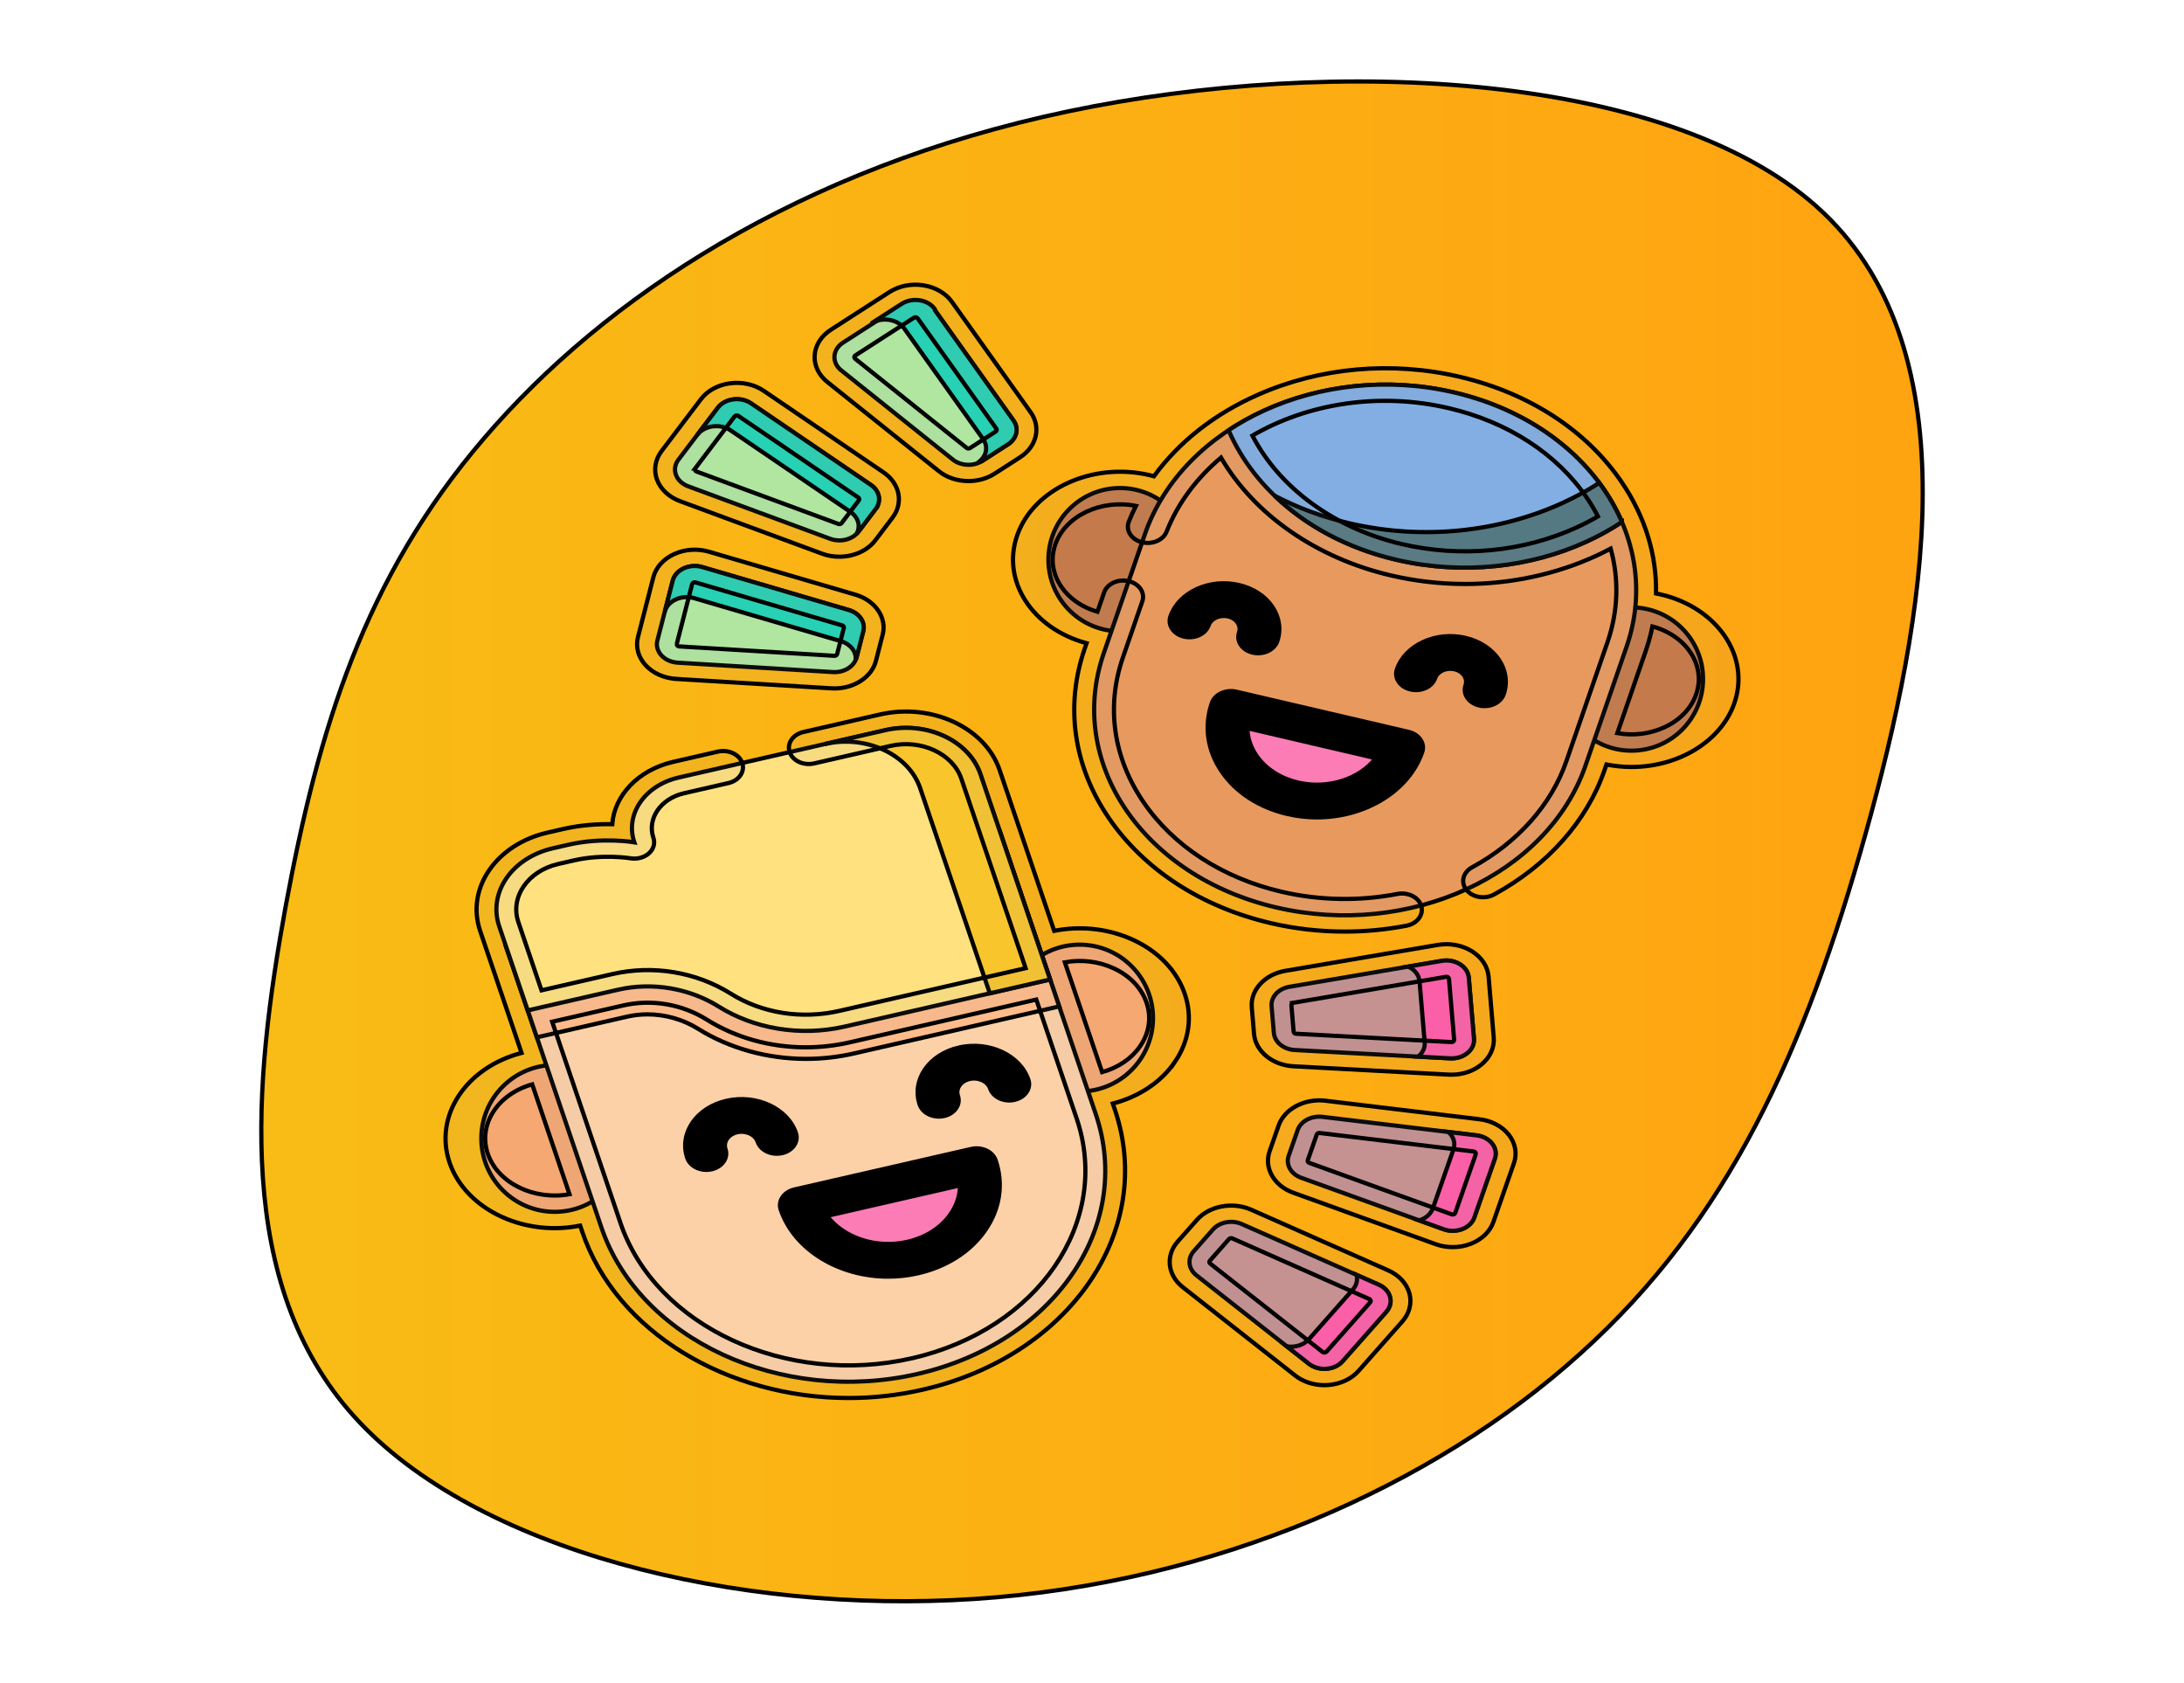 <svg width="518" height="399" xmlns="http://www.w3.org/2000/svg" version="1.1">
<defs>
    <linearGradient id="gradientDef">
      <stop offset="5%" stop-color="rgba(249, 187, 21, 1)" />
      <stop offset="95%" stop-color="#ffa411" />
    </linearGradient>
  </defs>
 <g>
  <title>Layer 1</title>
  <g stroke="null" id="svg_147">
   <g stroke="null" id="svg_145">
    <path stroke="null" id="svg_146" fill="url(#gradientDef)" d="m432.516,50.497c35.06,33.35 24.325,95.893 9.935,147.29c-14.389,51.397 -32.547,91.647 -67.607,123.14c-34.945,31.581 -86.907,54.493 -143.664,58.208c-56.872,3.715 -118.54,-11.589 -147.09,-43.17c-28.55,-31.493 -23.982,-79.262 -16.331,-121.105c7.766,-41.754 18.5,-77.67 47.051,-110.932c28.55,-33.35 74.916,-64.135 138.411,-77.493c63.496,-13.358 144.235,-9.289 179.295,24.062"/>
   </g>
  </g>
  <g stroke="null" id="svg_191">
   <circle stroke="null" id="svg_152" r="17.412" fill="#f5a871" cy="269.934" cx="131.57"/>
   <circle stroke="null" id="svg_153" r="17.412" fill="#f5a871" cy="241.407" cx="256.063"/>
   <path stroke="null" id="svg_154" fill="#fdd1a7" d="m254.275,302.17c-7.639,11.152 -20.468,19.905 -36.665,23.614c-32.374,7.418 -65.944,-8.136 -74.972,-34.74l-15.304,-45.077l-7.385,-21.754l117.255,-26.869l14.02,41.292l8.668,25.539c4.515,13.302 2.046,26.854 -5.617,37.996z"/>
   <path stroke="null" id="svg_155" fill="#ffbc8a" d="m251.224,238.635l-48.713,11.163c-3.708,0.851 -7.521,1.279 -11.341,1.279c-9.17,0 -18.249,-2.527 -25.572,-7.117c-3.541,-2.221 -7.813,-3.439 -12.023,-3.439c-1.643,0 -3.274,0.184 -4.855,0.545l-21.386,4.901l-7.385,-21.754l117.255,-26.869l14.021,41.292z"/>
   <path stroke="null" id="svg_156" fill="#ffe180" d="m209.963,173.138l-48.976,11.223c-8.073,1.85 -12.792,8.726 -10.54,15.36c0,0 -7.49,-1.288 -15.563,0.561l-3.738,0.856c-9.751,2.235 -15.451,10.541 -12.732,18.552l6.753,19.893l21.391,-4.902c8.297,-1.901 17.08,-0.283 23.928,4.009c8.208,5.145 19.149,7.179 29.861,4.725l48.713,-11.163l-16.516,-48.655c-2.72,-8.011 -12.83,-12.694 -22.581,-10.46z"/>
   <path stroke="null" id="svg_157" fill="#f8c52d" d="m232.548,183.601l16.515,48.653l-14.304,3.278l-16.515,-48.653c-2.721,-8.015 -12.822,-12.695 -22.578,-10.46l14.294,-3.276c9.755,-2.235 19.866,2.442 22.588,10.458z"/>
   <path stroke="null" id="svg_158" fill="#fc7cb6" d="m231.607,276.164c3.228,9.508 -3.538,19.367 -15.11,22.019c-11.573,2.652 -23.572,-2.907 -26.799,-12.415l41.909,-9.604z"/>
   <circle stroke="null" id="svg_159" r="16.988" fill="#c47a4a" cy="132.708" cx="265.649"/>
   <circle stroke="null" id="svg_160" r="16.988" fill="#c47a4a" cy="161.01" cx="386.946"/>
   <path stroke="null" id="svg_161" fill="#e89a5e" d="m271.546,126.663l-9.762,28.242c-8.96,25.922 9.353,52.903 40.903,60.264c31.55,7.361 64.388,-7.685 73.348,-33.607l9.762,-28.242c8.96,-25.922 -9.353,-52.903 -40.903,-60.264c-31.55,-7.361 -64.388,7.685 -73.348,33.607z"/>
   <path stroke="null" id="svg_162" fill="#82aee3" d="m384.679,123.777c-2.623,1.739 -5.423,3.285 -8.35,4.626c-13.275,6.087 -29.375,8.005 -45.144,4.325c-19.26,-4.494 -33.587,-16.303 -39.791,-30.718c2.623,-1.739 5.425,-3.29 8.361,-4.635c13.265,-6.078 29.366,-8.001 45.142,-4.32c19.26,4.494 33.587,16.302 39.782,30.721z"/>
   <path stroke="null" id="svg_163" fill="#557983" d="m384.681,123.777c-2.623,1.737 -5.426,3.286 -8.352,4.626c-13.275,6.088 -29.373,8.004 -45.141,4.325c-11.682,-2.726 -21.553,-8.141 -28.889,-15.197c5.357,2.817 11.298,5.044 17.734,6.547c17.684,4.126 35.74,1.977 50.629,-4.85c3.014,-1.381 5.915,-2.96 8.644,-4.723c2.182,2.924 3.986,6.031 5.375,9.271z"/>
   <path stroke="null" id="svg_164" fill="#fc7cb6" d="m332.794,177.265c-3.202,9.265 -14.939,14.642 -26.215,12.011c-11.276,-2.631 -17.821,-12.274 -14.619,-21.539l40.834,9.528z"/>
   <path stroke="null" id="svg_165" fill="#c59191" d="m305.646,274.058l2.136,-6.11c0.736,-2.105 3.253,-3.439 5.89,-3.123l36.523,4.386c3.192,0.383 5.24,2.991 4.35,5.539l-4.869,13.928c-0.89,2.548 -4.311,3.865 -7.264,2.798l-33.79,-12.205c-2.44,-0.881 -3.712,-3.109 -2.976,-5.214z"/>
   <path stroke="null" id="svg_166" fill="#fb5fa7" d="m354.546,274.75l-4.867,13.929c-0.893,2.547 -4.316,3.867 -7.267,2.797l-5.816,-2.099c1.519,-0.464 2.772,-1.493 3.255,-2.888l4.874,-13.929c0.527,-1.523 0.013,-3.067 -1.178,-4.147l6.647,0.8c3.193,0.382 5.239,2.991 4.353,5.538z"/>
   <path stroke="null" id="svg_167" fill="#c59191" d="m302.128,244.913l-0.537,-6.342c-0.185,-2.185 1.625,-4.146 4.235,-4.589l36.147,-6.141c3.159,-0.537 6.169,1.339 6.393,3.983l1.223,14.457c0.223,2.644 -2.442,4.843 -5.661,4.671l-36.833,-1.974c-2.66,-0.142 -4.783,-1.879 -4.968,-4.064z"/>
   <path stroke="null" id="svg_168" fill="#fb5fa7" d="m343.93,250.949l-7.571,-0.407c1.048,-0.856 1.662,-2.073 1.544,-3.398l-1.221,-14.453c-0.13,-1.528 -1.19,-2.802 -2.673,-3.495l7.962,-1.355c3.162,-0.535 6.169,1.34 6.393,3.984l1.228,14.458c0.223,2.643 -2.443,4.839 -5.661,4.666z"/>
   <path stroke="null" id="svg_169" fill="#c59191" d="m283.142,296.664l4.55,-5.141c1.568,-1.772 4.488,-2.318 6.835,-1.279l32.495,14.385c2.84,1.257 3.679,4.283 1.782,6.427l-10.373,11.72c-1.897,2.143 -5.659,2.421 -7.991,0.588l-26.672,-20.964c-1.927,-1.514 -2.194,-3.965 -0.626,-5.737z"/>
   <path stroke="null" id="svg_170" fill="#fb5fa7" d="m328.801,311.055l-10.373,11.722c-1.898,2.145 -5.655,2.42 -7.986,0.586l-5.227,-4.106c1.928,0.29 3.999,-0.316 5.252,-1.732l10.373,-11.718c0.943,-1.065 1.209,-2.349 0.893,-3.521l5.289,2.343c2.839,1.259 3.676,4.285 1.779,6.425z"/>
   <path stroke="null" id="svg_171" fill="#b0e6a0" d="m207.696,120.684l-4.092,5.395c-1.409,1.859 -4.275,2.575 -6.706,1.677l-33.663,-12.441c-2.942,-1.087 -4.042,-4.056 -2.336,-6.306l9.327,-12.299c1.706,-2.25 5.435,-2.747 7.919,-1.056l28.427,19.345c2.053,1.397 2.533,3.826 1.123,5.685z"/>
   <path stroke="null" id="svg_172" fill="#27d1b3" d="m178.149,95.653l28.422,19.346c2.054,1.397 2.535,3.824 1.124,5.686l-4.09,5.394c-0.129,0.171 -0.27,0.331 -0.425,0.478c0.976,-1.775 0.409,-3.89 -1.458,-5.161l-28.424,-19.342c-2.481,-1.693 -6.212,-1.195 -7.918,1.056l4.854,-6.4c1.704,-2.248 5.433,-2.747 7.918,-1.057z"/>
   <path stroke="null" id="svg_173" fill="#b0e6a0" d="m204.75,149.681l-1.599,6.22c-0.551,2.143 -2.945,3.622 -5.603,3.46l-36.811,-2.231c-3.217,-0.195 -5.487,-2.676 -4.82,-5.269l3.645,-14.179c0.666,-2.593 3.964,-4.108 7.002,-3.218l34.765,10.19c2.511,0.736 3.973,2.884 3.422,5.027z"/>
   <path stroke="null" id="svg_174" fill="#27d1b3" d="m166.565,134.463l34.761,10.192c2.511,0.735 3.974,2.881 3.423,5.027l-1.598,6.218c-0.051,0.197 -0.116,0.387 -0.201,0.569c0.178,-1.942 -1.236,-3.771 -3.519,-4.44l-34.762,-10.188c-3.037,-0.894 -6.334,0.623 -7.001,3.218l1.896,-7.378c0.666,-2.59 3.964,-4.107 7.002,-3.217z"/>
   <path stroke="null" id="svg_175" fill="#b0e6a0" d="m239.07,105.362l-6.09,3.92c-2.099,1.351 -5.089,1.219 -7,-0.309l-26.455,-21.15c-2.312,-1.848 -2.109,-4.948 0.43,-6.582l13.885,-8.937c2.54,-1.635 6.25,-1.054 7.881,1.233l18.66,26.166c1.348,1.89 0.788,4.307 -1.31,5.658z"/>
   <path stroke="null" id="svg_176" fill="#27d1b3" d="m221.725,73.538l18.655,26.166c1.349,1.89 0.79,4.306 -1.311,5.658l-6.089,3.919c-0.193,0.124 -0.392,0.235 -0.599,0.076c1.655,-1.394 2.003,-3.541 0.778,-5.26l-18.66,-26.163c-1.627,-2.288 -5.34,-2.868 -7.881,-1.232l7.225,-4.65c2.537,-1.633 6.25,-1.053 7.881,1.232z"/>
   <path fill="rgba(148,148,148,0.075)" stroke="null" id="svg_177" d="m278.623,251.858c3.398,-4.951 4.245,-10.693 2.387,-16.168s-6.201,-10.028 -12.227,-12.819c-5.748,-2.663 -12.372,-3.414 -18.754,-2.153l-12.952,-38.157c-3.413,-10.053 -16.144,-15.95 -28.379,-13.147l-18.142,4.157c-2.504,0.574 -3.967,2.706 -3.27,4.764s3.295,3.26 5.798,2.686l18.142,-4.157c7.235,-1.656 14.764,1.829 16.782,7.775l15.251,44.931l-44.179,10.124c-8.956,2.052 -18.337,0.567 -25.742,-4.074c-8.232,-5.159 -18.454,-6.859 -28.047,-4.66l-16.858,3.863l-5.488,-16.168c-2.018,-5.945 2.227,-12.13 9.462,-13.789l3.738,-0.856c6.794,-1.557 13.287,-0.509 13.336,-0.502c1.609,0.277 3.276,-0.156 4.4,-1.142c1.123,-0.986 1.539,-2.382 1.098,-3.682c-1.551,-4.568 1.711,-9.322 7.271,-10.596l10.522,-2.411c2.504,-0.573 3.967,-2.706 3.27,-4.764c-0.698,-2.058 -3.295,-3.259 -5.798,-2.686l-10.522,2.411c-8.391,1.923 -14.026,8.018 -14.509,14.794c-3.202,-0.061 -7.318,0.147 -11.595,1.128l-3.738,0.856c-12.235,2.803 -19.413,13.263 -16.001,23.316l9.822,28.936c-13.197,3.454 -20.829,14.935 -17.078,25.985c3.19,9.397 13.623,15.565 24.956,15.565c1.991,0 4.01,-0.203 6.023,-0.6l0.498,1.467c8.077,23.794 34.49,39.41 63.186,39.41c5.816,0 11.726,-0.642 17.595,-1.987c34.829,-7.981 55.261,-37.755 45.547,-66.371l-0.496,-1.46c6.255,-1.637 11.45,-5.096 14.691,-9.819zm-162.933,21.715c-2.356,-6.941 2.345,-14.152 10.541,-16.453l8.842,26.048c-8.463,1.516 -17.026,-2.654 -19.383,-9.595zm100.661,48.483c-29.829,6.834 -60.865,-7.543 -69.184,-32.051l-16.203,-47.734l16.857,-3.863c6.725,-1.541 13.946,-0.317 19.809,3.359c6.891,4.319 15.08,6.567 23.457,6.567c3.502,0 7.037,-0.393 10.523,-1.192l44.179,-10.124l9.57,28.194c8.319,24.509 -9.18,50.008 -39.008,56.844zm54.072,-73.996c-2.006,2.924 -5.187,5.087 -9.022,6.161l-8.842,-26.048c3.959,-0.712 8.043,-0.213 11.6,1.435c3.836,1.777 6.6,4.675 7.782,8.16c1.183,3.485 0.643,7.14 -1.519,10.291z"/>
   <path stroke="null" id="svg_178" d="m230.344,272.439l-41.909,9.603c-1.202,0.275 -2.222,0.932 -2.836,1.826c-0.613,0.894 -0.769,1.951 -0.434,2.938c3.26,9.601 13.919,15.903 25.498,15.903c2.346,0 4.732,-0.259 7.1,-0.802c6.808,-1.56 12.47,-5.205 15.941,-10.263c3.472,-5.059 4.338,-10.925 2.439,-16.519c-0.698,-2.057 -3.295,-3.259 -5.798,-2.686zm-4.84,15.407c-2.237,3.259 -5.884,5.607 -10.27,6.612c-7.484,1.714 -15.216,-0.968 -19.1,-6.15l31.575,-7.236c-0.018,2.35 -0.761,4.67 -2.205,6.774z"/>
   <path stroke="null" id="svg_179" d="m188.777,268.659c-1.982,-5.837 -9.374,-9.262 -16.481,-7.635c-7.105,1.628 -11.274,7.703 -9.293,13.541c0.58,1.71 2.471,2.829 4.532,2.829c0.418,0 0.844,-0.046 1.267,-0.143c2.504,-0.574 3.967,-2.706 3.27,-4.764c-0.588,-1.73 0.648,-3.531 2.754,-4.014c2.105,-0.483 4.298,0.533 4.885,2.263c0.699,2.057 3.296,3.26 5.799,2.686c2.504,-0.574 3.967,-2.707 3.269,-4.764z"/>
   <path stroke="null" id="svg_180" d="m227.43,248.391c-7.105,1.628 -11.275,7.702 -9.293,13.541c0.58,1.71 2.471,2.83 4.532,2.83c0.418,0 0.844,-0.046 1.267,-0.143c2.503,-0.574 3.967,-2.706 3.27,-4.764c-0.587,-1.73 0.648,-3.531 2.754,-4.014c2.105,-0.482 4.297,0.533 4.884,2.263c0.699,2.057 3.296,3.261 5.799,2.686c2.503,-0.574 3.967,-2.707 3.269,-4.764c-1.982,-5.838 -9.376,-9.264 -16.481,-7.634z"/>
   <path fill="rgba(148,148,148,0.075)" stroke="null" id="svg_181" d="m393.88,140.949c-0.365,-0.085 -0.733,-0.161 -1.102,-0.233c0.171,-9.132 -2.574,-18.181 -8.132,-26.371c-8.338,-12.284 -21.999,-21.166 -38.467,-25.009c-16.054,-3.746 -33.001,-2.25 -47.717,4.215c-10.382,4.561 -18.867,11.257 -24.77,19.377c-0.367,-0.101 -0.737,-0.195 -1.11,-0.282c-13.462,-3.14 -27.526,3.303 -31.351,14.364c-3.728,10.786 3.637,22.036 16.486,25.504l-0.461,1.334c-4.677,13.531 -2.66,27.747 5.677,40.032s22,21.166 38.467,25.009c5.725,1.335 11.637,2.005 17.545,2.005c4.929,0 9.855,-0.466 14.662,-1.4c2.53,-0.492 4.095,-2.575 3.497,-4.653c-0.598,-2.079 -3.138,-3.363 -5.663,-2.874c-9.013,1.751 -18.511,1.572 -27.47,-0.518c-14.05,-3.278 -25.704,-10.855 -32.817,-21.336s-8.833,-22.609 -4.843,-34.152l4.624,-13.38c0.71,-2.054 -0.742,-4.193 -3.242,-4.777c-2.5,-0.584 -5.103,0.609 -5.814,2.664l-1.589,4.597c-3.657,-1.065 -6.684,-3.158 -8.591,-5.967c-2.078,-3.061 -2.579,-6.603 -1.415,-9.975c2.35,-6.797 10.847,-10.819 19.13,-9.163c-0.607,1.218 -1.179,2.453 -1.679,3.716c-0.803,2.031 0.548,4.213 3.02,4.874c2.469,0.659 5.127,-0.45 5.931,-2.482c2.704,-6.83 7.196,-12.756 12.906,-17.556c7.907,13.527 22.616,23.808 40.304,27.935c5.811,1.356 11.725,2.027 17.604,2.027c10.784,0 21.445,-2.259 31.119,-6.695c1.155,-0.53 2.286,-1.097 3.399,-1.684c2.003,7.243 1.786,14.824 -0.753,22.169l-9.762,28.242c-3.563,10.309 -11.506,19.244 -22.365,25.158c-2.167,1.18 -2.759,3.58 -1.322,5.36c0.906,1.122 2.402,1.731 3.927,1.731c0.893,0 1.796,-0.209 2.596,-0.645c12.732,-6.934 22.043,-17.408 26.22,-29.492l0.464,-1.342c1.975,0.39 3.955,0.59 5.91,0.59c11.061,-0.001 21.259,-5.996 24.427,-15.16c3.825,-11.062 -4.019,-22.618 -17.482,-25.759zm-19.845,-15.924c-12.751,5.847 -27.512,7.261 -41.564,3.982c-15.902,-3.71 -28.98,-13.254 -35.422,-25.725c13.032,-7.585 29.961,-10.378 46.558,-6.505c14.05,3.278 25.705,10.855 32.817,21.336c0.961,1.416 1.815,2.864 2.579,4.335c-1.595,0.926 -3.254,1.793 -4.968,2.578zm28.273,39.569c-1.165,3.372 -3.858,6.168 -7.584,7.875c-3.42,1.567 -7.333,2.04 -11.126,1.367l6.726,-19.459c0.668,-1.933 1.195,-3.88 1.591,-5.834c8.097,2.175 12.741,9.259 10.394,16.051z"/>
   <path stroke="null" id="svg_182" d="m305.293,192.997c2.359,0.55 4.735,0.813 7.074,0.813c11.3,0 21.717,-6.125 24.954,-15.487c0.71,-2.054 -0.742,-4.193 -3.242,-4.777l-40.833,-9.528c-2.499,-0.583 -5.103,0.609 -5.814,2.664c-1.893,5.475 -1.077,11.226 2.297,16.197c3.373,4.97 8.901,8.563 15.564,10.118zm21.03,-13.221c-3.818,4.936 -11.27,7.458 -18.459,5.781c-4.244,-0.99 -7.765,-3.279 -9.913,-6.445c-1.362,-2.006 -2.069,-4.212 -2.098,-6.445l30.47,7.11z"/>
   <path stroke="null" id="svg_183" d="m297.115,154.747c0.43,0.1 0.862,0.148 1.288,0.148c2.051,0 3.937,-1.111 4.525,-2.812c1.982,-5.738 -2.086,-11.732 -9.069,-13.362c-3.384,-0.789 -6.939,-0.449 -10.009,0.958c-3.073,1.408 -5.293,3.714 -6.254,6.494c-0.71,2.054 0.742,4.193 3.243,4.776c2.5,0.583 5.103,-0.61 5.813,-2.664c0.274,-0.792 0.907,-1.449 1.782,-1.851c0.876,-0.401 1.889,-0.499 2.854,-0.273c1.991,0.465 3.151,2.173 2.586,3.809c-0.71,2.056 0.741,4.194 3.242,4.777z"/>
   <path stroke="null" id="svg_184" d="m350.833,167.281c0.43,0.1 0.862,0.148 1.288,0.148c2.051,0 3.937,-1.11 4.525,-2.812c1.983,-5.738 -2.085,-11.732 -9.069,-13.363c-3.383,-0.789 -6.939,-0.449 -10.009,0.958c-3.072,1.407 -5.293,3.713 -6.254,6.493c-0.71,2.054 0.742,4.193 3.242,4.777c2.498,0.582 5.103,-0.609 5.814,-2.664c0.274,-0.792 0.907,-1.45 1.783,-1.851c0.875,-0.402 1.889,-0.499 2.853,-0.273c1.991,0.465 3.151,2.173 2.586,3.809c-0.711,2.055 0.741,4.194 3.241,4.778z"/>
   <path fill="rgba(148,148,148,0.075)" stroke="null" id="svg_185" d="m350.876,265.385l-36.523,-4.386c-4.949,-0.593 -9.715,1.935 -11.095,5.882l-2.136,6.11c-1.379,3.947 1.03,8.17 5.606,9.822l33.791,12.205c1.288,0.465 2.663,0.697 4.038,0.697c1.455,0 2.911,-0.26 4.26,-0.78c2.622,-1.01 4.584,-2.901 5.384,-5.189l4.869,-13.928c0.799,-2.287 0.357,-4.746 -1.213,-6.745c-1.571,-2 -4.115,-3.344 -6.98,-3.688zm-0.855,8.298l-4.869,13.928c-0.051,0.148 -0.164,0.256 -0.333,0.321c-0.17,0.065 -0.343,0.067 -0.512,0.005l-33.791,-12.205c-0.283,-0.102 -0.432,-0.363 -0.346,-0.607l2.136,-6.11c0.077,-0.22 0.324,-0.369 0.596,-0.369c0.029,0 0.06,0.002 0.089,0.006l36.523,4.386c0.185,0.022 0.33,0.099 0.432,0.228s0.127,0.269 0.075,0.417z"/>
   <path fill="rgba(148,148,148,0.075)" stroke="null" id="svg_186" d="m296.896,238.84l0.536,6.341c0.346,4.097 4.368,7.388 9.356,7.655l36.833,1.974c0.219,0.012 0.436,0.018 0.654,0.018c2.659,0 5.219,-0.868 7.108,-2.427c2.044,-1.686 3.1,-4.015 2.9,-6.388l-1.222,-14.457c-0.201,-2.374 -1.64,-4.56 -3.947,-5.997c-2.308,-1.438 -5.26,-1.985 -8.094,-1.504l-36.147,6.141c-4.894,0.831 -8.323,4.547 -7.977,8.645zm9.883,-1.071l36.147,-6.141c0.046,-0.008 0.091,-0.012 0.135,-0.012c0.132,0 0.254,0.035 0.366,0.105c0.149,0.093 0.231,0.218 0.244,0.371l1.223,14.457c0.013,0.153 -0.048,0.286 -0.179,0.395s-0.295,0.159 -0.479,0.149l-36.833,-1.974c-0.308,-0.017 -0.557,-0.22 -0.578,-0.473c0,0 0,-0.001 -0.001,-0.001l-0.536,-6.341c-0.022,-0.254 0.19,-0.483 0.492,-0.535z"/>
   <path fill="rgba(148,148,148,0.075)" stroke="null" id="svg_187" d="m329.254,301.225l-32.495,-14.385c-4.4,-1.949 -9.935,-0.913 -12.874,2.408l-4.55,5.141s-0.001,0 -0.001,0.001c-2.939,3.321 -2.432,7.966 1.179,10.805l26.672,20.965c1.875,1.474 4.362,2.287 6.934,2.287c0.299,0 0.597,-0.011 0.897,-0.033c2.884,-0.212 5.516,-1.438 7.219,-3.362l10.373,-11.721c1.703,-1.924 2.311,-4.358 1.667,-6.678c-0.643,-2.321 -2.474,-4.299 -5.024,-5.428zm-4.257,7.557l-10.373,11.72c-0.11,0.124 -0.26,0.194 -0.447,0.208c-0.179,0.014 -0.35,-0.033 -0.484,-0.139l-26.672,-20.964c-0.223,-0.175 -0.254,-0.463 -0.073,-0.668l4.551,-5.142c0.181,-0.204 0.521,-0.27 0.795,-0.148l32.494,14.385c0.165,0.073 0.269,0.186 0.311,0.336s0.007,0.289 -0.103,0.413z"/>
   <path fill="rgba(148,148,148,0.075)" stroke="null" id="svg_188" d="m161.306,118.843l33.663,12.441c1.32,0.487 2.711,0.72 4.088,0.72c3.379,0 6.665,-1.402 8.544,-3.879l4.092,-5.395l0.001,0c2.643,-3.486 1.733,-8.089 -2.116,-10.708l-28.427,-19.345c-2.23,-1.517 -5.147,-2.169 -8.008,-1.788c-2.859,0.381 -5.376,1.758 -6.908,3.778l-9.327,12.299c-1.531,2.02 -1.927,4.483 -1.084,6.76c0.843,2.276 2.842,4.142 5.484,5.119zm3.589,-7.788l9.327,-12.299c0.099,-0.13 0.243,-0.209 0.427,-0.234c0.037,-0.005 0.073,-0.007 0.109,-0.007c0.142,0 0.272,0.04 0.387,0.118l28.427,19.345c0.238,0.161 0.294,0.446 0.131,0.662l-4.092,5.395c-0.163,0.215 -0.498,0.301 -0.781,0.195l-33.663,-12.44c-0.17,-0.063 -0.284,-0.17 -0.339,-0.317c-0.055,-0.146 -0.032,-0.287 0.067,-0.418z"/>
   <path fill="rgba(148,148,148,0.075)" stroke="null" id="svg_189" d="m160.39,160.987l36.811,2.231c0.247,0.015 0.491,0.022 0.735,0.022c4.69,0 8.838,-2.721 9.82,-6.541l1.599,-6.22c1.033,-4.018 -1.738,-8.088 -6.446,-9.468l-34.765,-10.19c-2.728,-0.799 -5.742,-0.592 -8.27,0.57c-2.527,1.162 -4.321,3.163 -4.918,5.491l-3.645,14.179c-0.598,2.329 0.056,4.754 1.797,6.657c1.74,1.903 4.394,3.094 7.282,3.269zm0.131,-8.327l3.645,-14.179c0.039,-0.15 0.141,-0.264 0.304,-0.339c0.097,-0.044 0.196,-0.067 0.299,-0.067c0.07,0 0.141,0.011 0.213,0.031l34.765,10.19c0.291,0.086 0.462,0.337 0.399,0.585l-1.599,6.22c-0.064,0.248 -0.336,0.415 -0.653,0.403l-36.811,-2.231c-0.186,-0.011 -0.338,-0.079 -0.45,-0.202c-0.113,-0.123 -0.151,-0.262 -0.112,-0.412z"/>
   <path fill="rgba(148,148,148,0.075)" stroke="null" id="svg_190" d="m222.697,111.745c1.928,1.542 4.462,2.326 7.004,2.326c2.179,0 4.365,-0.576 6.181,-1.745l6.09,-3.92s0.001,0 0.001,-0.001c3.934,-2.533 4.995,-7.114 2.469,-10.657l-18.66,-26.166c-1.464,-2.053 -3.935,-3.486 -6.781,-3.931c-2.847,-0.447 -5.785,0.141 -8.063,1.609l-13.885,8.937c-2.28,1.467 -3.676,3.672 -3.831,6.048c-0.156,2.376 0.946,4.691 3.021,6.35l26.455,21.15zm-19.839,-27.459l13.885,-8.937c0.113,-0.073 0.238,-0.109 0.373,-0.109c0.041,0 0.082,0.003 0.125,0.01c0.183,0.029 0.324,0.11 0.419,0.243l18.659,26.166c0.157,0.219 0.091,0.503 -0.152,0.659l-6.09,3.919c-0.242,0.157 -0.594,0.142 -0.815,-0.036l-26.454,-21.15c-0.134,-0.107 -0.196,-0.239 -0.187,-0.392c0.01,-0.154 0.09,-0.279 0.237,-0.374z"/>
  </g>
 </g>

</svg>